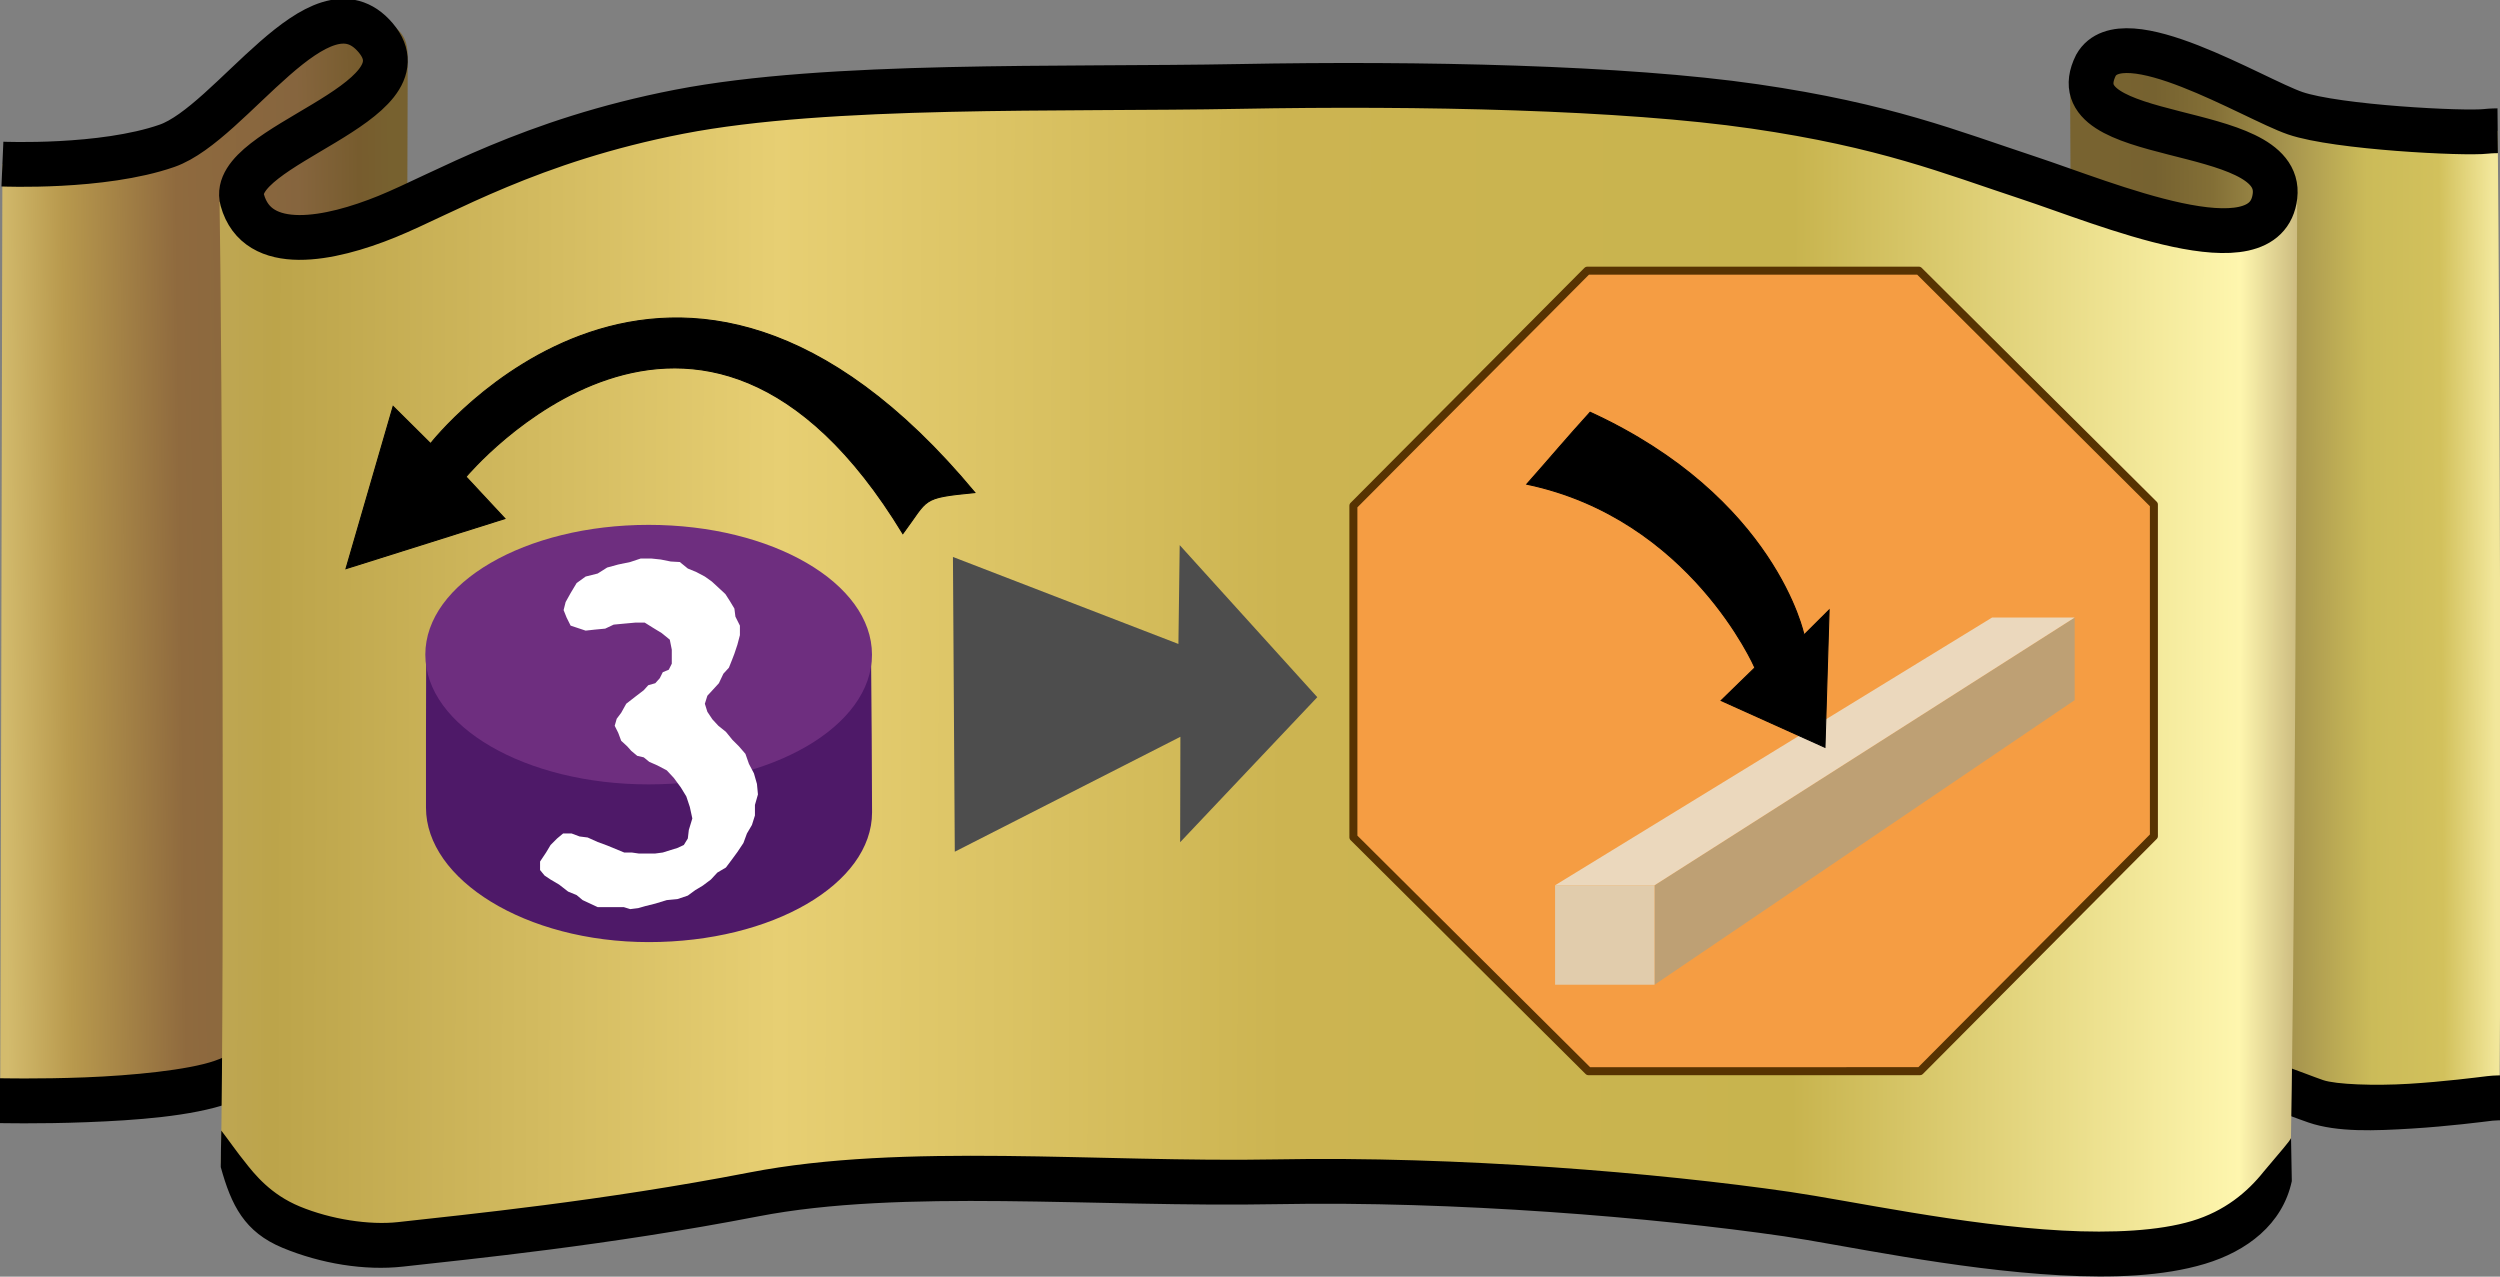 <?xml version="1.0" encoding="UTF-8" standalone="no"?>
<svg
   xmlns:dc="http://purl.org/dc/elements/1.1/"
   xmlns:cc="http://creativecommons.org/ns#"
   xmlns:rdf="http://www.w3.org/1999/02/22-rdf-syntax-ns#"
   xmlns:svg="http://www.w3.org/2000/svg"
   xmlns="http://www.w3.org/2000/svg"
   xmlns:xlink="http://www.w3.org/1999/xlink"
   xmlns:sodipodi="http://sodipodi.sourceforge.net/DTD/sodipodi-0.dtd"
   xmlns:inkscape="http://www.inkscape.org/namespaces/inkscape"
   inkscape:export-ydpi="38.424667"
   inkscape:export-xdpi="38.424667"
   inkscape:export-filename="/home/roman/Dokumente/terra_mystica/action1.png"
   width="661.458mm"
   height="337.788mm"
   viewBox="0 0 661.458 337.788"
   version="1.1"
   id="svg845"
   inkscape:version="1.0 (4035a4fb49, 2020-05-01)"
   sodipodi:docname="action1.svg">
  <rect x="0" y="0" width="661.458" height="337.788" fill="#808080" stroke="none"/>
  <defs
     id="defs839">
    <linearGradient
       inkscape:collect="always"
       id="linearGradient2843">
      <stop
         style="stop-color:#f2e79b;stop-opacity:1"
         offset="0"
         id="stop2839" />
      <stop
         id="stop2847"
         offset="0.139"
         style="stop-color:#d2c15c;stop-opacity:1" />
      <stop
         style="stop-color:#cbbb59;stop-opacity:1"
         offset="0.326"
         id="stop2853" />
      <stop
         id="stop2855"
         offset="0.542"
         style="stop-color:#a4924d;stop-opacity:1" />
      <stop
         style="stop-color:#836f36;stop-opacity:1"
         offset="0.725"
         id="stop2849" />
      <stop
         id="stop2851"
         offset="0.875"
         style="stop-color:#766230;stop-opacity:1" />
      <stop
         style="stop-color:#786330;stop-opacity:1"
         offset="1"
         id="stop2841" />
    </linearGradient>
    <linearGradient
       inkscape:collect="always"
       id="linearGradient2825">
      <stop
         style="stop-color:#d3bb6d;stop-opacity:1"
         offset="0"
         id="stop2821" />
      <stop
         id="stop2829"
         offset="0.165"
         style="stop-color:#b8994d;stop-opacity:1" />
      <stop
         style="stop-color:#8f6a3e;stop-opacity:1"
         offset="0.454"
         id="stop2831" />
      <stop
         id="stop2833"
         offset="0.762"
         style="stop-color:#86653e;stop-opacity:1" />
      <stop
         style="stop-color:#775c2e;stop-opacity:1"
         offset="0.919"
         id="stop2835" />
      <stop
         style="stop-color:#77612f;stop-opacity:1"
         offset="1"
         id="stop2823" />
    </linearGradient>
    <linearGradient
       inkscape:collect="always"
       id="linearGradient2805">
      <stop
         style="stop-color:#bea652;stop-opacity:1"
         offset="0"
         id="stop2801" />
      <stop
         id="stop2809"
         offset="0.023"
         style="stop-color:#bca44a;stop-opacity:1" />
      <stop
         style="stop-color:#e7cf73;stop-opacity:1"
         offset="0.267"
         id="stop2817" />
      <stop
         style="stop-color:#ccb451;stop-opacity:1"
         offset="0.511"
         id="stop2811" />
      <stop
         id="stop2813"
         offset="0.756"
         style="stop-color:#c8b44e;stop-opacity:1" />
      <stop
         style="stop-color:#fef6ae;stop-opacity:1"
         offset="0.972"
         id="stop2815" />
      <stop
         style="stop-color:#cbba7f;stop-opacity:1"
         offset="1"
         id="stop2803" />
    </linearGradient>
    <inkscape:perspective
       sodipodi:type="inkscape:persp3d"
       inkscape:vp_x="1483.1439 : 43.029727 : 1"
       inkscape:vp_y="-6.9971499 : -999.97552 : 0"
       inkscape:vp_z="647.88281 : 171.35273 : 1"
       inkscape:persp3d-origin="1257.2349 : 63.54523 : 1"
       id="perspective2039" />
    <linearGradient
       inkscape:collect="always"
       xlink:href="#linearGradient2805"
       id="linearGradient2807"
       x1="95.067"
       y1="3.158"
       x2="606.873"
       y2="4.127"
       gradientUnits="userSpaceOnUse"
       gradientTransform="translate(-341.89,-334.079)" />
    <linearGradient
       inkscape:collect="always"
       xlink:href="#linearGradient2825"
       id="linearGradient2827"
       x1="41.727"
       y1="-10.653"
       x2="138.965"
       y2="-11.808"
       gradientUnits="userSpaceOnUse"
       gradientTransform="translate(-343.646,-334.895)" />
    <linearGradient
       inkscape:collect="always"
       xlink:href="#linearGradient2843"
       id="linearGradient2845"
       x1="654.346"
       y1="-10.817"
       x2="559.179"
       y2="-10.267"
       gradientUnits="userSpaceOnUse"
       gradientTransform="translate(-340.651,-333.882)" />
  </defs>
  <sodipodi:namedview
     id="base"
     pagecolor="#ffffff"
     bordercolor="#666666"
     borderopacity="1.0"
     inkscape:pageopacity="0.0"
     inkscape:pageshadow="2"
     inkscape:zoom="0.98994949"
     inkscape:cx="1142.0435"
     inkscape:cy="771.47236"
     inkscape:document-units="mm"
     inkscape:current-layer="layer1"
     inkscape:document-rotation="0"
     showgrid="false"
     inkscape:window-width="3840"
     inkscape:window-height="2096"
     inkscape:window-x="0"
     inkscape:window-y="0"
     inkscape:window-maximized="1"
     fit-margin-top="0"
     fit-margin-left="0"
     fit-margin-right="0"
     fit-margin-bottom="0" />
  <g
     inkscape:label="Ebene 1"
     inkscape:groupmode="layer"
     id="layer1"
     transform="translate(-51.41,-59.643)">
    <g
       id="g2900"
       transform="matrix(1.071,0,0,1.071,375.607,605.029)">
      <path
         sodipodi:nodetypes="ccczssc"
         id="path2819"
         d="m -302.111,-468.691 c -0.147,51.777 -0.373,186.537 -0.543,231.739 48.991,9.83 99.909,-21.848 99.909,-21.848 0,0 0.807,-233.179 0.772,-236.425 -0.035,-3.246 -0.626,-5.626 -4.228,-8.147 -7.205,-5.042 -29.72,14.702 -49.76,23.841 -20.04,9.14 -30.953,8.228 -46.149,10.839 z"
         style="fill:url(#linearGradient2827);fill-opacity:1;stroke:none;stroke-width:0.265px;stroke-linecap:butt;stroke-linejoin:miter;stroke-opacity:1" />
      <path
         sodipodi:nodetypes="cccczzc"
         id="path2837"
         d="m 314.333,-476.931 c 0.549,55.448 0.905,189.304 0.446,239.282 -51.256,15.449 -105.054,-28.386 -105.054,-28.386 l -1.031,-222.611 c 0,0 5.827,0.412 10.82,-6.988 4.993,-7.4 36.48,12.387 52.123,16.071 15.644,3.684 22.267,7.253 42.696,2.633 z"
         style="fill:url(#linearGradient2845);fill-opacity:1;stroke:none;stroke-width:0.265px;stroke-linecap:butt;stroke-linejoin:miter;stroke-opacity:1" />
      <path
         sodipodi:nodetypes="cssccsscccsssccssscc"
         transform="scale(0.265)"
         d="m -862.115,-971.973 c -29.215,11.014 -53.878,30.146 -79.969,39.242 -24.864,8.669 -77.064,13.773 -120.945,15.465 -43.881,1.692 -80.344,0.797 -80.344,0.797 l -1.027,41.811 c 0,0 37.645,0.93 82.988,-0.818 45.343,-1.748 97.491,-5.349 133.096,-17.762 34.378,-11.985 60.98,-32.072 80.957,-39.604 28.667,-14.721 70.402,-65.258 -14.756,-39.131 z m 1779.67,65.764 c 34.135,8.304 71.091,23.782 92.258,31.049 26.873,9.226 62.203,7.719 96.334,5.625 34.131,-2.094 65.734,-6.198 75.25,-7.346 1.632,-0.197 8.527,-0.412 8.527,-0.412 l -0.414,-41.818 c 0,0 -6.539,-0.079 -13.117,0.715 -10.281,1.24 -40.435,5.139 -72.809,7.125 -32.373,1.986 -68.296,0.636 -80.189,-3.447 -17.6,-6.043 -57.088,-22.671 -95.957,-32.127 -36.911,-15.78 -71.755,22.625 -9.883,40.637 z"
         style="color:#000000;font-style:normal;font-variant:normal;font-weight:normal;font-stretch:normal;font-size:medium;line-height:normal;font-family:sans-serif;font-variant-ligatures:normal;font-variant-position:normal;font-variant-caps:normal;font-variant-numeric:normal;font-variant-alternates:normal;font-variant-east-asian:normal;font-feature-settings:normal;font-variation-settings:normal;text-indent:0;text-align:start;text-decoration:none;text-decoration-line:none;text-decoration-style:solid;text-decoration-color:#000000;letter-spacing:normal;word-spacing:normal;text-transform:none;writing-mode:lr-tb;direction:ltr;text-orientation:mixed;dominant-baseline:auto;baseline-shift:baseline;text-anchor:start;white-space:normal;shape-padding:0;shape-margin:0;inline-size:0;clip-rule:nonzero;display:inline;overflow:visible;visibility:visible;opacity:1;isolation:auto;mix-blend-mode:normal;color-interpolation:sRGB;color-interpolation-filters:linearRGB;solid-color:#000000;solid-opacity:1;vector-effect:none;fill:#000000;fill-opacity:1;fill-rule:nonzero;stroke:none;stroke-width:41.821;stroke-linecap:butt;stroke-linejoin:miter;stroke-miterlimit:4;stroke-dasharray:none;stroke-dashoffset:0;stroke-opacity:1;color-rendering:auto;image-rendering:auto;shape-rendering:auto;text-rendering:auto;enable-background:accumulate;stop-color:#000000;stop-opacity:1"
         id="path2881" />
      <path
         sodipodi:nodetypes="cczzcczzzzzzc"
         id="path2799"
         d="m -248.467,-459.397 c 0.628,34.956 1.245,190.227 0.317,237.574 24.84,41.539 70.989,12.454 121.286,9.234 50.297,-3.22 209.04,-6.786 265.946,4.111 56.906,10.897 83.77,29.109 123.982,-10.027 1.122,-48.143 1.583,-178.829 1.737,-243.758 -7.643,11.309 -11.034,7.505 -25.815,7.484 -14.781,-0.021 -45.694,-19.805 -83.474,-26.723 -37.78,-6.919 -90.916,-6.293 -135.146,-7.412 -44.23,-1.119 -98.461,-3.632 -130.115,0.546 -31.655,4.178 -42.758,10.446 -59.421,15.696 -16.663,5.25 -26.223,10.077 -39.159,14.772 -12.936,4.695 -24.773,9.876 -40.138,-1.496 z"
         style="fill:url(#linearGradient2807);fill-opacity:1;stroke:none;stroke-width:0.265px;stroke-linecap:butt;stroke-linejoin:miter;stroke-opacity:1" />
      <path
         sodipodi:nodetypes="cssssccsscccsscccssssccc"
         id="path2877"
         d="m -248.168,-220.913 c 2.599,9.411 5.841,16.045 15.282,19.954 9.441,3.909 20.259,5.693 29.762,4.631 16.497,-1.843 50.548,-5.198 87.699,-12.398 35.507,-6.882 83.341,-2.18 128.205,-3.021 43.968,-0.825 93.22,3.277 125.189,7.924 l -0.004,-0.002 c 13.862,2.023 42.214,8.233 68.209,9.643 12.997,0.705 25.464,0.286 35.824,-2.822 10.361,-3.109 19.183,-9.755 21.473,-20.439 -0.059,-2.713 -0.151,-7.354 -0.193,-10.627 -0.446,0.913 -2.274,2.964 -6.721,8.241 -4.048,5.105 -9.693,9.811 -17.738,12.225 -8.196,2.459 -19.715,3.042 -32.045,2.373 -24.66,-1.337 -52.337,-7.37 -67.211,-9.541 v -0.002 h -0.002 c -32.647,-4.746 -82.183,-8.878 -126.988,-8.037 -43.909,0.824 -91.918,-4.176 -130.104,3.225 -36.541,7.082 -70.132,10.399 -86.822,12.264 -7.091,0.792 -16.616,-0.678 -24.301,-3.859 -7.133,-2.953 -11.102,-7.843 -13.701,-11.203 -1.363,-1.622 -4.051,-5.443 -5.677,-7.541 -0.042,2.018 -0.142,7.209 -0.136,9.015 z"
         style="color:#000000;font-style:normal;font-variant:normal;font-weight:normal;font-stretch:normal;font-size:medium;line-height:normal;font-family:sans-serif;font-variant-ligatures:normal;font-variant-position:normal;font-variant-caps:normal;font-variant-numeric:normal;font-variant-alternates:normal;font-variant-east-asian:normal;font-feature-settings:normal;font-variation-settings:normal;text-indent:0;text-align:start;text-decoration:none;text-decoration-line:none;text-decoration-style:solid;text-decoration-color:#000000;letter-spacing:normal;word-spacing:normal;text-transform:none;writing-mode:lr-tb;direction:ltr;text-orientation:mixed;dominant-baseline:auto;baseline-shift:baseline;text-anchor:start;white-space:normal;shape-padding:0;shape-margin:0;inline-size:0;clip-rule:nonzero;display:inline;overflow:visible;visibility:visible;opacity:1;isolation:auto;mix-blend-mode:normal;color-interpolation:sRGB;color-interpolation-filters:linearRGB;solid-color:#000000;solid-opacity:1;vector-effect:none;fill:#000000;fill-opacity:1;fill-rule:nonzero;stroke:none;stroke-width:11.065;stroke-linecap:butt;stroke-linejoin:miter;stroke-miterlimit:4;stroke-dasharray:none;stroke-dashoffset:0;stroke-opacity:1;color-rendering:auto;image-rendering:auto;shape-rendering:auto;text-rendering:auto;enable-background:accumulate;stop-color:#000000;stop-opacity:1" />
      <path
         sodipodi:nodetypes="czzzzzzzzzczsc"
         id="path2866"
         d="m -302.111,-468.691 c 0,0 24.651,1.064 40.65,-4.514 15.999,-5.578 37.761,-43.003 51.56,-26.696 13.799,16.307 -36.677,26.603 -32.952,40.091 3.724,13.488 21.719,9.789 35.722,4.092 14.002,-5.697 35.409,-18.773 72.256,-25.914 36.846,-7.141 94.148,-5.413 138.535,-6.245 44.387,-0.833 94.796,0.239 127.104,4.936 32.308,4.696 48.375,11.29 67.509,17.606 19.135,6.316 58.866,23.266 61.045,4.528 2.179,-18.738 -54.286,-12.141 -44.238,-32.301 6.618,-11.662 38.967,8.325 49.224,11.847 10.257,3.522 41.928,5.111 47.166,4.479 1.086,-0.131 2.863,-0.148 2.863,-0.148"
         style="fill:none;stroke:#000000;stroke-width:11.065;stroke-linecap:butt;stroke-linejoin:miter;stroke-miterlimit:4;stroke-dasharray:none;stroke-opacity:1" />
    </g>
    <g
       id="g2906">
      <path
         sodipodi:nodetypes="csssssc"
         d="m 282.142,274.573 c 0,18.962 -26.455,34.334 -59.088,34.334 -32.634,0 -58.934,-16.596 -58.934,-35.558 0,-9.481 -0.024,-28.404 0.049,-41.184 0.074,-13.106 42.568,8.073 58.885,8.073 16.317,0 58.693,-21.265 58.81,-8.898 0.126,13.379 0.278,33.751 0.278,43.233"
         style="fill:#4e1968;fill-opacity:1;stroke:none;stroke-width:0.36;stroke-linecap:round;stroke-linejoin:round;stroke-opacity:0.525"
         id="ellipse1424" />
      <ellipse
         ry="34.334"
         rx="59.088"
         cy="232.847"
         cx="223.032"
         id="path1422"
         style="fill:#6e2e7f;fill-opacity:1;stroke:none;stroke-width:0.36;stroke-linecap:round;stroke-linejoin:round;stroke-opacity:0.525" />
    </g>
    <path
       sodipodi:type="star"
       style="fill:#f59d43;fill-opacity:1;stroke:#573302;stroke-width:1.503;stroke-linecap:round;stroke-linejoin:round;stroke-miterlimit:4;stroke-dasharray:none;stroke-opacity:1"
       id="path835"
       sodipodi:sides="4"
       sodipodi:cx="-107.32161"
       sodipodi:cy="67.445122"
       sodipodi:r1="81.308594"
       sodipodi:r2="81.227516"
       sodipodi:arg1="0.52469979"
       sodipodi:arg2="1.310098"
       inkscape:flatsided="false"
       inkscape:rounded="0"
       inkscape:randomized="0"
       d="m -36.951,108.177 -49.434,37.751 -61.669,-8.112 -37.751,-49.434 8.112,-61.669 49.434,-37.751 61.669,8.112 37.751,49.434 z"
       inkscape:transform-center-x="-7.2074488"
       inkscape:transform-center-y="-4.6834037"
       transform="matrix(1.121,0.856,-0.856,1.121,693.436,253.42)" />
    <path
       style="fill:#000000;stroke:#000000;stroke-width:0.283px;stroke-linecap:butt;stroke-linejoin:miter;stroke-opacity:1"
       d="m 142.958,210.1 12.464,-42.924 9.914,9.835 c 0,0 64.433,-82.79 144,12.959 -14.467,1.433 -12.104,1.543 -19.049,10.861 C 236.266,111.904 174.704,185.785 174.704,185.785 l 10.301,11.068 z"
       id="path2715"
       sodipodi:nodetypes="cccccccc" />
    <path
       style="fill:#4d4d4d;stroke:none;stroke-width:0.283px;stroke-linecap:butt;stroke-linejoin:miter;stroke-opacity:1;fill-opacity:1"
       d="m 303.542,207.002 0.488,77.989 59.693,-30.409 -0.069,27.901 36.287,-38.377 -36.401,-40.231 -0.343,26.149 z"
       id="path2737" />
    <g
       aria-label="3"
       id="text2756"
       style="font-style:normal;font-weight:normal;font-size:132.514px;line-height:1.25;font-family:sans-serif;letter-spacing:0px;word-spacing:0px;fill:#000000;fill-opacity:1;stroke:none;stroke-width:3.313">
      <path
         d="m 226.241,207.681 2.65,0.53 2.385,0.133 2.12,1.723 2.253,0.928 2.253,1.193 1.855,1.325 1.723,1.59 1.855,1.723 1.193,1.855 1.193,1.988 0.265,2.12 1.193,2.385 v 2.518 l -0.663,2.518 -0.795,2.385 -0.663,1.723 -0.795,1.988 -1.458,1.59 -1.193,2.518 -1.458,1.59 -1.59,1.723 -0.663,2.12 0.663,2.12 1.325,1.988 1.59,1.723 1.988,1.59 1.723,2.12 1.723,1.723 1.723,1.988 0.928,2.65 1.325,2.518 0.795,2.783 0.265,2.783 -0.795,2.783 v 2.783 l -0.795,2.518 -1.325,2.253 -0.928,2.518 -1.59,2.385 -1.458,1.988 -1.59,2.12 -2.253,1.325 -1.723,1.855 -2.12,1.59 -1.988,1.193 -1.988,1.458 -2.783,0.928 -2.783,0.265 -3.048,0.928 -2.65,0.663 -1.855,0.53 -2.12,0.265 -1.723,-0.53 h -2.385 -2.253 -2.253 l -1.988,-0.928 -1.988,-0.928 -1.59,-1.325 -2.253,-0.928 -2.385,-1.855 -2.253,-1.325 -1.59,-1.06 -1.193,-1.458 v -2.253 l 1.59,-2.385 1.193,-1.988 1.723,-1.723 1.59,-1.325 h 2.253 l 2.12,0.795 2.12,0.265 2.65,1.193 2.518,0.928 2.253,0.928 2.253,0.928 h 1.988 l 1.855,0.265 h 1.988 2.385 l 1.988,-0.265 2.12,-0.663 1.723,-0.53 1.723,-0.795 1.06,-1.723 0.265,-2.253 0.928,-3.048 -0.663,-3.048 -0.928,-2.783 -1.458,-2.385 -1.855,-2.518 -1.855,-1.988 -2.518,-1.325 -2.12,-0.928 -1.458,-1.193 -1.723,-0.398 -1.59,-1.325 -1.06,-1.193 -1.59,-1.458 -0.795,-2.12 -0.928,-1.855 0.53,-1.855 1.193,-1.59 1.325,-2.385 2.385,-1.855 2.253,-1.723 1.193,-1.325 1.855,-0.53 1.193,-1.325 0.795,-1.59 1.59,-0.663 0.795,-1.59 v -1.855 -1.855 l -0.53,-2.65 -2.12,-1.723 -2.385,-1.458 -2.12,-1.325 h -2.518 l -2.915,0.265 -2.783,0.265 -2.253,1.06 -2.783,0.265 -2.385,0.265 -1.59,-0.53 -2.385,-0.795 -1.06,-2.12 -0.795,-1.988 0.53,-2.12 1.325,-2.385 1.59,-2.65 2.385,-1.723 3.18,-0.795 2.518,-1.59 2.915,-0.795 3.18,-0.663 2.783,-0.928 h 2.783 l 2.518,0.265 z"
         style="font-style:normal;font-variant:normal;font-weight:normal;font-stretch:normal;font-family:'Yanone Tagesschrift';-inkscape-font-specification:'Yanone Tagesschrift';fill:#ffffff;stroke-width:3.313"
         id="path7274" />
    </g>
    <g
       id="g2771"
       transform="matrix(0.733,0,0,0.733,525.581,75.961)">
      <path
         d="M -49.668,333.183 V 297.285 l 151.65,-96.643 10e-6,29.816 z"
         style="fill:#bea074;fill-opacity:1;fill-rule:evenodd;stroke:none;stroke-width:1.262;stroke-linecap:round;stroke-linejoin:round;stroke-opacity:0.525"
         id="path2061-6"
         sodipodi:nodetypes="ccccc" />
      <rect
         style="fill:#e1ccac;fill-opacity:1;stroke-width:0.221;stroke-linecap:round;stroke-linejoin:round;stroke-opacity:0.525"
         id="rect2764"
         width="35.898"
         height="35.898"
         x="-85.566"
         y="297.285" />
      <path
         d="M -49.668,297.285 H -85.566 L 72.166,200.642 h 29.816 z"
         style="fill:#ebd8bd;fill-opacity:1;fill-rule:evenodd;stroke:none;stroke-width:1.262;stroke-linecap:round;stroke-linejoin:round;stroke-opacity:0.525"
         id="path2065-5"
         sodipodi:nodetypes="ccccc" />
    </g>
    <path
       id="path2708"
       style="fill:#000000;stroke:#000000;stroke-width:0.283px;stroke-linecap:butt;stroke-linejoin:miter;stroke-opacity:1"
       d="m 472.13,168.717 c -6.548,7.226 -10.189,11.612 -16.754,19.033 43.256,9.074 60.353,48.561 60.353,48.561 l -8.932,8.688 27.466,12.373 1.096,-36.327 -6.635,6.603 c 0,0 -7.419,-36.358 -56.594,-58.932 z"
       sodipodi:nodetypes="cccccccc" />
  </g>
</svg>
